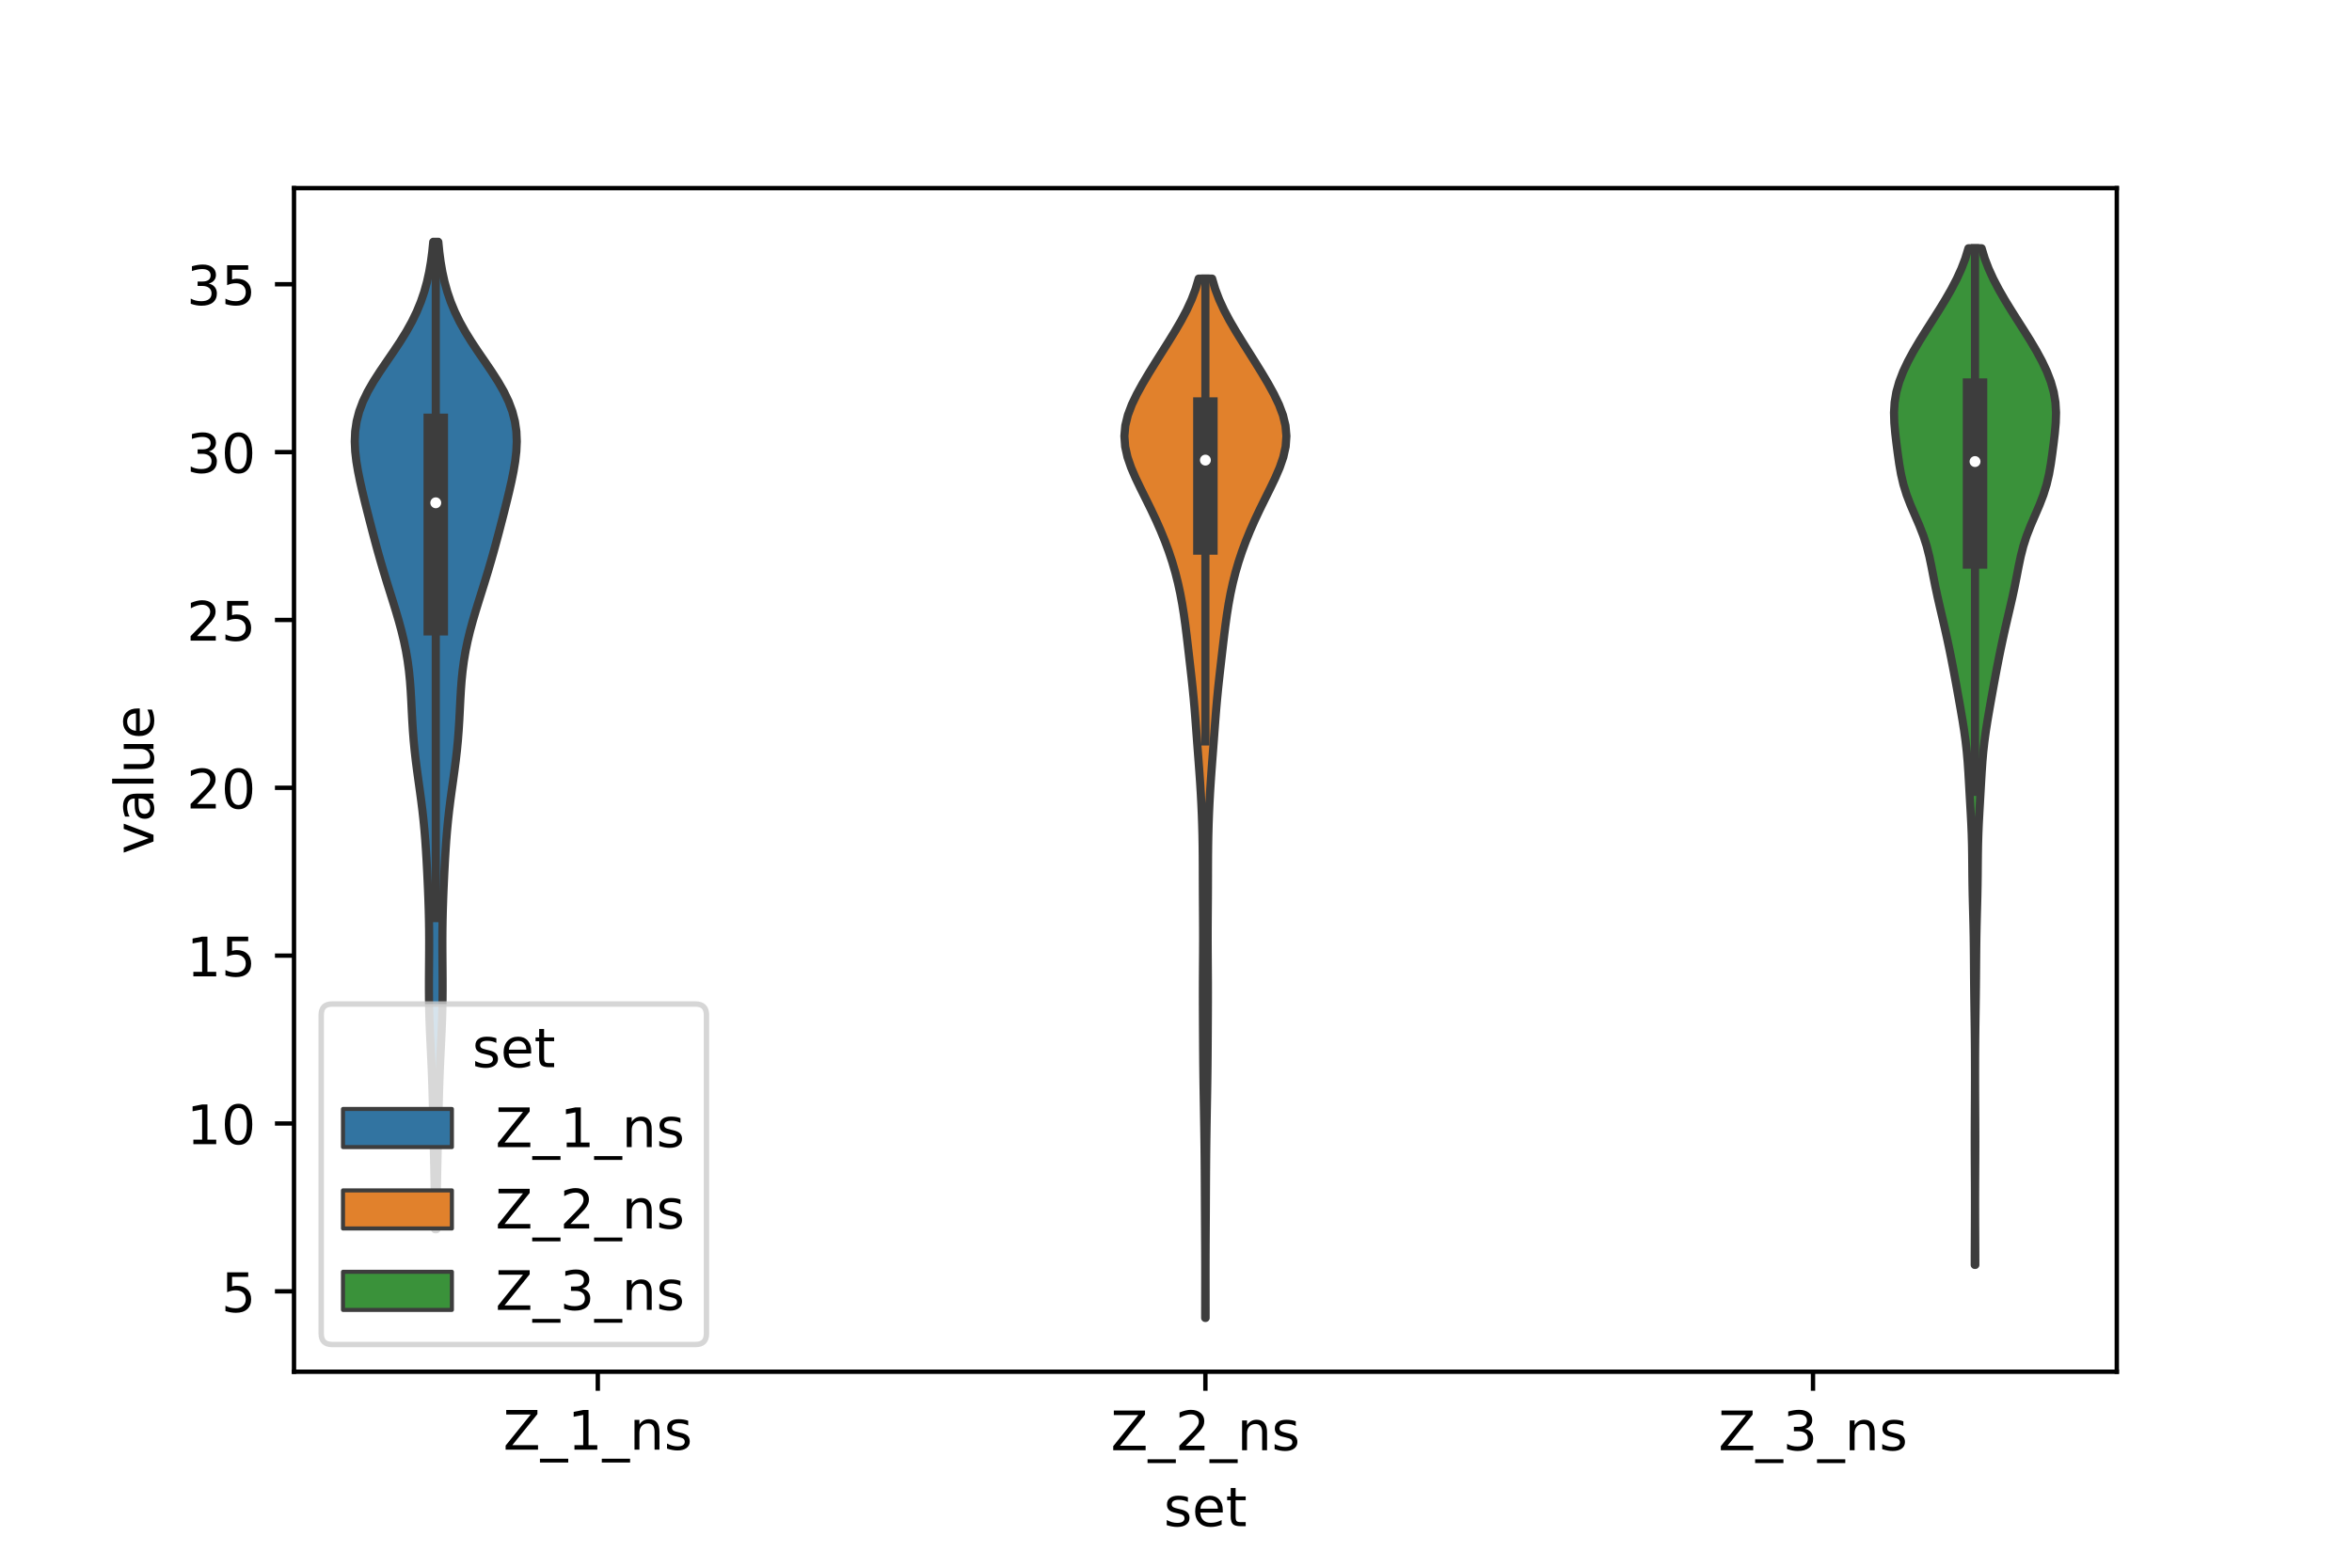<?xml version="1.0" encoding="utf-8" standalone="no"?>
<!DOCTYPE svg PUBLIC "-//W3C//DTD SVG 1.1//EN"
  "http://www.w3.org/Graphics/SVG/1.1/DTD/svg11.dtd">
<!-- Created with matplotlib (https://matplotlib.org/) -->
<svg height="288pt" version="1.1" viewBox="0 0 432 288" width="432pt" xmlns="http://www.w3.org/2000/svg" xmlns:xlink="http://www.w3.org/1999/xlink">
 <defs>
  <style type="text/css">*{stroke-linecap:butt;stroke-linejoin:round;}</style>
 </defs>
 <g id="figure_1">
  <g id="patch_1">
   <path d="M 0 288 
L 432 288 
L 432 0 
L 0 0 
z
" style="fill:#ffffff;"/>
  </g>
  <g id="axes_1">
   <g id="patch_2">
    <path d="M 54 252 
L 388.8 252 
L 388.8 34.56 
L 54 34.56 
z
" style="fill:#ffffff;"/>
   </g>
   <g id="PolyCollection_1">
    <defs>
     <path d="M 80.162 -62.173 
L 79.918 -62.173 
L 79.902 -64.005 
L 79.884 -65.837 
L 79.862 -67.669 
L 79.836 -69.502 
L 79.804 -71.334 
L 79.768 -73.166 
L 79.728 -74.998 
L 79.686 -76.83 
L 79.645 -78.662 
L 79.604 -80.494 
L 79.564 -82.327 
L 79.523 -84.159 
L 79.478 -85.991 
L 79.427 -87.823 
L 79.367 -89.655 
L 79.296 -91.487 
L 79.215 -93.32 
L 79.127 -95.152 
L 79.038 -96.984 
L 78.955 -98.816 
L 78.884 -100.648 
L 78.831 -102.48 
L 78.798 -104.312 
L 78.784 -106.145 
L 78.785 -107.977 
L 78.797 -109.809 
L 78.811 -111.641 
L 78.823 -113.473 
L 78.826 -115.305 
L 78.815 -117.138 
L 78.788 -118.97 
L 78.745 -120.802 
L 78.686 -122.634 
L 78.616 -124.466 
L 78.535 -126.298 
L 78.446 -128.131 
L 78.348 -129.963 
L 78.238 -131.795 
L 78.112 -133.627 
L 77.963 -135.459 
L 77.788 -137.291 
L 77.586 -139.123 
L 77.358 -140.956 
L 77.11 -142.788 
L 76.854 -144.62 
L 76.602 -146.452 
L 76.365 -148.284 
L 76.156 -150.116 
L 75.979 -151.949 
L 75.836 -153.781 
L 75.722 -155.613 
L 75.627 -157.445 
L 75.537 -159.277 
L 75.433 -161.109 
L 75.299 -162.941 
L 75.116 -164.774 
L 74.874 -166.606 
L 74.564 -168.438 
L 74.185 -170.27 
L 73.742 -172.102 
L 73.244 -173.934 
L 72.704 -175.767 
L 72.139 -177.599 
L 71.563 -179.431 
L 70.992 -181.263 
L 70.434 -183.095 
L 69.895 -184.927 
L 69.377 -186.76 
L 68.877 -188.592 
L 68.391 -190.424 
L 67.915 -192.256 
L 67.447 -194.088 
L 66.989 -195.92 
L 66.546 -197.752 
L 66.131 -199.585 
L 65.759 -201.417 
L 65.453 -203.249 
L 65.243 -205.081 
L 65.16 -206.913 
L 65.237 -208.745 
L 65.504 -210.578 
L 65.977 -212.41 
L 66.663 -214.242 
L 67.547 -216.074 
L 68.6 -217.906 
L 69.777 -219.738 
L 71.023 -221.57 
L 72.281 -223.403 
L 73.499 -225.235 
L 74.633 -227.067 
L 75.653 -228.899 
L 76.543 -230.731 
L 77.298 -232.563 
L 77.924 -234.396 
L 78.431 -236.228 
L 78.834 -238.06 
L 79.149 -239.892 
L 79.391 -241.724 
L 79.574 -243.556 
L 80.506 -243.556 
L 80.506 -243.556 
L 80.689 -241.724 
L 80.931 -239.892 
L 81.246 -238.06 
L 81.649 -236.228 
L 82.156 -234.396 
L 82.782 -232.563 
L 83.537 -230.731 
L 84.427 -228.899 
L 85.447 -227.067 
L 86.581 -225.235 
L 87.799 -223.403 
L 89.057 -221.57 
L 90.303 -219.738 
L 91.48 -217.906 
L 92.533 -216.074 
L 93.417 -214.242 
L 94.103 -212.41 
L 94.576 -210.578 
L 94.843 -208.745 
L 94.92 -206.913 
L 94.837 -205.081 
L 94.627 -203.249 
L 94.321 -201.417 
L 93.949 -199.585 
L 93.534 -197.752 
L 93.091 -195.92 
L 92.633 -194.088 
L 92.165 -192.256 
L 91.689 -190.424 
L 91.203 -188.592 
L 90.703 -186.76 
L 90.185 -184.927 
L 89.646 -183.095 
L 89.088 -181.263 
L 88.517 -179.431 
L 87.941 -177.599 
L 87.376 -175.767 
L 86.836 -173.934 
L 86.338 -172.102 
L 85.895 -170.27 
L 85.516 -168.438 
L 85.206 -166.606 
L 84.964 -164.774 
L 84.781 -162.941 
L 84.647 -161.109 
L 84.543 -159.277 
L 84.453 -157.445 
L 84.358 -155.613 
L 84.244 -153.781 
L 84.101 -151.949 
L 83.924 -150.116 
L 83.715 -148.284 
L 83.478 -146.452 
L 83.226 -144.62 
L 82.97 -142.788 
L 82.722 -140.956 
L 82.494 -139.123 
L 82.292 -137.291 
L 82.117 -135.459 
L 81.968 -133.627 
L 81.842 -131.795 
L 81.732 -129.963 
L 81.634 -128.131 
L 81.545 -126.298 
L 81.464 -124.466 
L 81.394 -122.634 
L 81.335 -120.802 
L 81.292 -118.97 
L 81.265 -117.138 
L 81.254 -115.305 
L 81.257 -113.473 
L 81.269 -111.641 
L 81.283 -109.809 
L 81.295 -107.977 
L 81.296 -106.145 
L 81.282 -104.312 
L 81.249 -102.48 
L 81.196 -100.648 
L 81.125 -98.816 
L 81.042 -96.984 
L 80.953 -95.152 
L 80.865 -93.32 
L 80.784 -91.487 
L 80.713 -89.655 
L 80.653 -87.823 
L 80.602 -85.991 
L 80.557 -84.159 
L 80.516 -82.327 
L 80.476 -80.494 
L 80.435 -78.662 
L 80.394 -76.83 
L 80.352 -74.998 
L 80.312 -73.166 
L 80.276 -71.334 
L 80.244 -69.502 
L 80.218 -67.669 
L 80.196 -65.837 
L 80.178 -64.005 
L 80.162 -62.173 
z
" id="m37e3e049fb" style="stroke:#3d3d3d;stroke-width:1.5;"/>
    </defs>
    <g clip-path="url(#p84a1ce4ded)">
     <use style="fill:#3274a1;stroke:#3d3d3d;stroke-width:1.5;" x="0" xlink:href="#m37e3e049fb" y="288"/>
    </g>
   </g>
   <g id="PolyCollection_2">
    <defs>
     <path d="M 221.439 -45.884 
L 221.361 -45.884 
L 221.362 -47.812 
L 221.364 -49.741 
L 221.367 -51.669 
L 221.369 -53.598 
L 221.368 -55.527 
L 221.364 -57.455 
L 221.356 -59.384 
L 221.346 -61.312 
L 221.335 -63.241 
L 221.324 -65.17 
L 221.314 -67.098 
L 221.304 -69.027 
L 221.294 -70.956 
L 221.281 -72.884 
L 221.266 -74.813 
L 221.246 -76.741 
L 221.222 -78.67 
L 221.193 -80.599 
L 221.162 -82.527 
L 221.129 -84.456 
L 221.095 -86.384 
L 221.063 -88.313 
L 221.035 -90.242 
L 221.012 -92.17 
L 220.994 -94.099 
L 220.981 -96.027 
L 220.969 -97.956 
L 220.958 -99.885 
L 220.948 -101.813 
L 220.941 -103.742 
L 220.938 -105.67 
L 220.941 -107.599 
L 220.952 -109.528 
L 220.965 -111.456 
L 220.977 -113.385 
L 220.984 -115.313 
L 220.981 -117.242 
L 220.971 -119.171 
L 220.957 -121.099 
L 220.943 -123.028 
L 220.933 -124.957 
L 220.927 -126.885 
L 220.922 -128.814 
L 220.913 -130.742 
L 220.893 -132.671 
L 220.859 -134.6 
L 220.808 -136.528 
L 220.739 -138.457 
L 220.653 -140.385 
L 220.549 -142.314 
L 220.428 -144.243 
L 220.293 -146.171 
L 220.15 -148.1 
L 220.003 -150.028 
L 219.857 -151.957 
L 219.713 -153.886 
L 219.568 -155.814 
L 219.415 -157.743 
L 219.244 -159.671 
L 219.055 -161.6 
L 218.848 -163.529 
L 218.63 -165.457 
L 218.409 -167.386 
L 218.186 -169.315 
L 217.958 -171.243 
L 217.717 -173.172 
L 217.449 -175.1 
L 217.143 -177.029 
L 216.786 -178.958 
L 216.367 -180.886 
L 215.88 -182.815 
L 215.318 -184.743 
L 214.679 -186.672 
L 213.964 -188.601 
L 213.178 -190.529 
L 212.326 -192.458 
L 211.418 -194.386 
L 210.47 -196.315 
L 209.51 -198.244 
L 208.585 -200.172 
L 207.754 -202.101 
L 207.089 -204.029 
L 206.661 -205.958 
L 206.52 -207.887 
L 206.69 -209.815 
L 207.16 -211.744 
L 207.888 -213.672 
L 208.813 -215.601 
L 209.874 -217.53 
L 211.018 -219.458 
L 212.21 -221.387 
L 213.424 -223.316 
L 214.639 -225.244 
L 215.827 -227.173 
L 216.951 -229.101 
L 217.973 -231.03 
L 218.861 -232.959 
L 219.593 -234.887 
L 220.167 -236.816 
L 222.633 -236.816 
L 222.633 -236.816 
L 223.207 -234.887 
L 223.939 -232.959 
L 224.827 -231.03 
L 225.849 -229.101 
L 226.973 -227.173 
L 228.161 -225.244 
L 229.376 -223.316 
L 230.59 -221.387 
L 231.782 -219.458 
L 232.926 -217.53 
L 233.987 -215.601 
L 234.912 -213.672 
L 235.64 -211.744 
L 236.11 -209.815 
L 236.28 -207.887 
L 236.139 -205.958 
L 235.711 -204.029 
L 235.046 -202.101 
L 234.215 -200.172 
L 233.29 -198.244 
L 232.33 -196.315 
L 231.382 -194.386 
L 230.474 -192.458 
L 229.622 -190.529 
L 228.836 -188.601 
L 228.121 -186.672 
L 227.482 -184.743 
L 226.92 -182.815 
L 226.433 -180.886 
L 226.014 -178.958 
L 225.657 -177.029 
L 225.351 -175.1 
L 225.083 -173.172 
L 224.842 -171.243 
L 224.614 -169.315 
L 224.391 -167.386 
L 224.17 -165.457 
L 223.952 -163.529 
L 223.745 -161.6 
L 223.556 -159.671 
L 223.385 -157.743 
L 223.232 -155.814 
L 223.087 -153.886 
L 222.943 -151.957 
L 222.797 -150.028 
L 222.65 -148.1 
L 222.507 -146.171 
L 222.372 -144.243 
L 222.251 -142.314 
L 222.147 -140.385 
L 222.061 -138.457 
L 221.992 -136.528 
L 221.941 -134.6 
L 221.907 -132.671 
L 221.887 -130.742 
L 221.878 -128.814 
L 221.873 -126.885 
L 221.867 -124.957 
L 221.857 -123.028 
L 221.843 -121.099 
L 221.829 -119.171 
L 221.819 -117.242 
L 221.816 -115.313 
L 221.823 -113.385 
L 221.835 -111.456 
L 221.848 -109.528 
L 221.859 -107.599 
L 221.862 -105.67 
L 221.859 -103.742 
L 221.852 -101.813 
L 221.842 -99.885 
L 221.831 -97.956 
L 221.819 -96.027 
L 221.806 -94.099 
L 221.788 -92.17 
L 221.765 -90.242 
L 221.737 -88.313 
L 221.705 -86.384 
L 221.671 -84.456 
L 221.638 -82.527 
L 221.607 -80.599 
L 221.578 -78.67 
L 221.554 -76.741 
L 221.534 -74.813 
L 221.519 -72.884 
L 221.506 -70.956 
L 221.496 -69.027 
L 221.486 -67.098 
L 221.476 -65.17 
L 221.465 -63.241 
L 221.454 -61.312 
L 221.444 -59.384 
L 221.436 -57.455 
L 221.432 -55.527 
L 221.431 -53.598 
L 221.433 -51.669 
L 221.436 -49.741 
L 221.438 -47.812 
L 221.439 -45.884 
z
" id="mc981ab7652" style="stroke:#3d3d3d;stroke-width:1.5;"/>
    </defs>
    <g clip-path="url(#p84a1ce4ded)">
     <use style="fill:#e1812c;stroke:#3d3d3d;stroke-width:1.5;" x="0" xlink:href="#mc981ab7652" y="288"/>
    </g>
   </g>
   <g id="PolyCollection_3">
    <defs>
     <path d="M 362.813 -55.626 
L 362.707 -55.626 
L 362.71 -57.512 
L 362.717 -59.399 
L 362.726 -61.285 
L 362.735 -63.172 
L 362.741 -65.058 
L 362.744 -66.945 
L 362.742 -68.831 
L 362.736 -70.718 
L 362.727 -72.604 
L 362.717 -74.491 
L 362.71 -76.377 
L 362.707 -78.264 
L 362.71 -80.15 
L 362.716 -82.037 
L 362.726 -83.923 
L 362.736 -85.81 
L 362.744 -87.696 
L 362.749 -89.583 
L 362.75 -91.469 
L 362.746 -93.355 
L 362.738 -95.242 
L 362.723 -97.128 
L 362.703 -99.015 
L 362.678 -100.901 
L 362.651 -102.788 
L 362.625 -104.674 
L 362.602 -106.561 
L 362.584 -108.447 
L 362.569 -110.334 
L 362.554 -112.22 
L 362.536 -114.107 
L 362.51 -115.993 
L 362.473 -117.88 
L 362.427 -119.766 
L 362.377 -121.653 
L 362.33 -123.539 
L 362.294 -125.426 
L 362.269 -127.312 
L 362.253 -129.199 
L 362.234 -131.085 
L 362.202 -132.972 
L 362.146 -134.858 
L 362.066 -136.745 
L 361.966 -138.631 
L 361.858 -140.517 
L 361.75 -142.404 
L 361.644 -144.29 
L 361.534 -146.177 
L 361.405 -148.063 
L 361.24 -149.95 
L 361.028 -151.836 
L 360.769 -153.723 
L 360.473 -155.609 
L 360.152 -157.496 
L 359.819 -159.382 
L 359.481 -161.269 
L 359.136 -163.155 
L 358.783 -165.042 
L 358.416 -166.928 
L 358.033 -168.815 
L 357.632 -170.701 
L 357.212 -172.588 
L 356.776 -174.474 
L 356.334 -176.361 
L 355.902 -178.247 
L 355.496 -180.134 
L 355.122 -182.02 
L 354.76 -183.907 
L 354.366 -185.793 
L 353.886 -187.679 
L 353.279 -189.566 
L 352.543 -191.452 
L 351.729 -193.339 
L 350.918 -195.225 
L 350.194 -197.112 
L 349.608 -198.998 
L 349.167 -200.885 
L 348.837 -202.771 
L 348.569 -204.658 
L 348.326 -206.544 
L 348.104 -208.431 
L 347.937 -210.317 
L 347.88 -212.204 
L 347.992 -214.09 
L 348.309 -215.977 
L 348.839 -217.863 
L 349.565 -219.75 
L 350.456 -221.636 
L 351.477 -223.523 
L 352.593 -225.409 
L 353.77 -227.296 
L 354.971 -229.182 
L 356.165 -231.068 
L 357.318 -232.955 
L 358.401 -234.841 
L 359.387 -236.728 
L 360.25 -238.614 
L 360.973 -240.501 
L 361.549 -242.387 
L 363.971 -242.387 
L 363.971 -242.387 
L 364.547 -240.501 
L 365.27 -238.614 
L 366.133 -236.728 
L 367.119 -234.841 
L 368.202 -232.955 
L 369.355 -231.068 
L 370.549 -229.182 
L 371.75 -227.296 
L 372.927 -225.409 
L 374.043 -223.523 
L 375.064 -221.636 
L 375.955 -219.75 
L 376.681 -217.863 
L 377.211 -215.977 
L 377.528 -214.09 
L 377.64 -212.204 
L 377.583 -210.317 
L 377.416 -208.431 
L 377.194 -206.544 
L 376.951 -204.658 
L 376.683 -202.771 
L 376.353 -200.885 
L 375.912 -198.998 
L 375.326 -197.112 
L 374.602 -195.225 
L 373.791 -193.339 
L 372.977 -191.452 
L 372.241 -189.566 
L 371.634 -187.679 
L 371.154 -185.793 
L 370.76 -183.907 
L 370.398 -182.02 
L 370.024 -180.134 
L 369.618 -178.247 
L 369.186 -176.361 
L 368.744 -174.474 
L 368.308 -172.588 
L 367.888 -170.701 
L 367.487 -168.815 
L 367.104 -166.928 
L 366.737 -165.042 
L 366.384 -163.155 
L 366.039 -161.269 
L 365.701 -159.382 
L 365.368 -157.496 
L 365.047 -155.609 
L 364.751 -153.723 
L 364.492 -151.836 
L 364.28 -149.95 
L 364.115 -148.063 
L 363.986 -146.177 
L 363.876 -144.29 
L 363.77 -142.404 
L 363.662 -140.517 
L 363.554 -138.631 
L 363.454 -136.745 
L 363.374 -134.858 
L 363.318 -132.972 
L 363.286 -131.085 
L 363.267 -129.199 
L 363.251 -127.312 
L 363.226 -125.426 
L 363.19 -123.539 
L 363.143 -121.653 
L 363.093 -119.766 
L 363.047 -117.88 
L 363.01 -115.993 
L 362.984 -114.107 
L 362.966 -112.22 
L 362.951 -110.334 
L 362.936 -108.447 
L 362.918 -106.561 
L 362.895 -104.674 
L 362.869 -102.788 
L 362.842 -100.901 
L 362.817 -99.015 
L 362.797 -97.128 
L 362.782 -95.242 
L 362.774 -93.355 
L 362.77 -91.469 
L 362.771 -89.583 
L 362.776 -87.696 
L 362.784 -85.81 
L 362.794 -83.923 
L 362.804 -82.037 
L 362.81 -80.15 
L 362.813 -78.264 
L 362.81 -76.377 
L 362.803 -74.491 
L 362.793 -72.604 
L 362.784 -70.718 
L 362.778 -68.831 
L 362.776 -66.945 
L 362.779 -65.058 
L 362.785 -63.172 
L 362.794 -61.285 
L 362.803 -59.399 
L 362.81 -57.512 
L 362.813 -55.626 
z
" id="m8fd1b640de" style="stroke:#3d3d3d;stroke-width:1.5;"/>
    </defs>
    <g clip-path="url(#p84a1ce4ded)">
     <use style="fill:#3a923a;stroke:#3d3d3d;stroke-width:1.5;" x="0" xlink:href="#m8fd1b640de" y="288"/>
    </g>
   </g>
   <g id="patch_3">
    <path clip-path="url(#p84a1ce4ded)" d="M 109.8 268.065 
L 109.8 268.065 
L 109.8 268.065 
L 109.8 268.065 
z
" style="fill:#3274a1;stroke:#3d3d3d;stroke-linejoin:miter;stroke-width:0.75;"/>
   </g>
   <g id="patch_4">
    <path clip-path="url(#p84a1ce4ded)" d="M 109.8 268.065 
L 109.8 268.065 
L 109.8 268.065 
L 109.8 268.065 
z
" style="fill:#e1812c;stroke:#3d3d3d;stroke-linejoin:miter;stroke-width:0.75;"/>
   </g>
   <g id="patch_5">
    <path clip-path="url(#p84a1ce4ded)" d="M 109.8 268.065 
L 109.8 268.065 
L 109.8 268.065 
L 109.8 268.065 
z
" style="fill:#3a923a;stroke:#3d3d3d;stroke-linejoin:miter;stroke-width:0.75;"/>
   </g>
   <g id="matplotlib.axis_1">
    <g id="xtick_1">
     <g id="line2d_1">
      <defs>
       <path d="M 0 0 
L 0 3.5 
" id="mb38138308e" style="stroke:#000000;stroke-width:0.8;"/>
      </defs>
      <g>
       <use style="stroke:#000000;stroke-width:0.8;" x="109.8" xlink:href="#mb38138308e" y="252"/>
      </g>
     </g>
     <g id="text_1">
      <!-- Z_1_ns -->
      <g transform="translate(92.42 266.32)scale(0.1 -0.1)">
       <defs>
        <path d="M 5.609 72.906 
L 62.891 72.906 
L 62.891 65.375 
L 16.797 8.297 
L 64.016 8.297 
L 64.016 0 
L 4.5 0 
L 4.5 7.516 
L 50.594 64.594 
L 5.609 64.594 
z
" id="DejaVuSans-90"/>
        <path d="M 50.984 -16.609 
L 50.984 -23.578 
L -0.984 -23.578 
L -0.984 -16.609 
z
" id="DejaVuSans-95"/>
        <path d="M 12.406 8.297 
L 28.516 8.297 
L 28.516 63.922 
L 10.984 60.406 
L 10.984 69.391 
L 28.422 72.906 
L 38.281 72.906 
L 38.281 8.297 
L 54.391 8.297 
L 54.391 0 
L 12.406 0 
z
" id="DejaVuSans-49"/>
        <path d="M 54.891 33.016 
L 54.891 0 
L 45.906 0 
L 45.906 32.719 
Q 45.906 40.484 42.875 44.328 
Q 39.844 48.188 33.797 48.188 
Q 26.516 48.188 22.312 43.547 
Q 18.109 38.922 18.109 30.906 
L 18.109 0 
L 9.078 0 
L 9.078 54.688 
L 18.109 54.688 
L 18.109 46.188 
Q 21.344 51.125 25.703 53.562 
Q 30.078 56 35.797 56 
Q 45.219 56 50.047 50.172 
Q 54.891 44.344 54.891 33.016 
z
" id="DejaVuSans-110"/>
        <path d="M 44.281 53.078 
L 44.281 44.578 
Q 40.484 46.531 36.375 47.5 
Q 32.281 48.484 27.875 48.484 
Q 21.188 48.484 17.844 46.438 
Q 14.5 44.391 14.5 40.281 
Q 14.5 37.156 16.891 35.375 
Q 19.281 33.594 26.516 31.984 
L 29.594 31.297 
Q 39.156 29.25 43.188 25.516 
Q 47.219 21.781 47.219 15.094 
Q 47.219 7.469 41.188 3.016 
Q 35.156 -1.422 24.609 -1.422 
Q 20.219 -1.422 15.453 -0.562 
Q 10.688 0.297 5.422 2 
L 5.422 11.281 
Q 10.406 8.688 15.234 7.391 
Q 20.062 6.109 24.812 6.109 
Q 31.156 6.109 34.562 8.281 
Q 37.984 10.453 37.984 14.406 
Q 37.984 18.062 35.516 20.016 
Q 33.062 21.969 24.703 23.781 
L 21.578 24.516 
Q 13.234 26.266 9.516 29.906 
Q 5.812 33.547 5.812 39.891 
Q 5.812 47.609 11.281 51.797 
Q 16.75 56 26.812 56 
Q 31.781 56 36.172 55.266 
Q 40.578 54.547 44.281 53.078 
z
" id="DejaVuSans-115"/>
       </defs>
       <use xlink:href="#DejaVuSans-90"/>
       <use x="68.506" xlink:href="#DejaVuSans-95"/>
       <use x="118.506" xlink:href="#DejaVuSans-49"/>
       <use x="182.129" xlink:href="#DejaVuSans-95"/>
       <use x="232.129" xlink:href="#DejaVuSans-110"/>
       <use x="295.508" xlink:href="#DejaVuSans-115"/>
      </g>
     </g>
    </g>
    <g id="xtick_2">
     <g id="line2d_2">
      <g>
       <use style="stroke:#000000;stroke-width:0.8;" x="221.4" xlink:href="#mb38138308e" y="252"/>
      </g>
     </g>
     <g id="text_2">
      <!-- Z_2_ns -->
      <g transform="translate(204.02 266.422)scale(0.1 -0.1)">
       <defs>
        <path d="M 19.188 8.297 
L 53.609 8.297 
L 53.609 0 
L 7.328 0 
L 7.328 8.297 
Q 12.938 14.109 22.625 23.891 
Q 32.328 33.688 34.812 36.531 
Q 39.547 41.844 41.422 45.531 
Q 43.312 49.219 43.312 52.781 
Q 43.312 58.594 39.234 62.25 
Q 35.156 65.922 28.609 65.922 
Q 23.969 65.922 18.812 64.312 
Q 13.672 62.703 7.812 59.422 
L 7.812 69.391 
Q 13.766 71.781 18.938 73 
Q 24.125 74.219 28.422 74.219 
Q 39.75 74.219 46.484 68.547 
Q 53.219 62.891 53.219 53.422 
Q 53.219 48.922 51.531 44.891 
Q 49.859 40.875 45.406 35.406 
Q 44.188 33.984 37.641 27.219 
Q 31.109 20.453 19.188 8.297 
z
" id="DejaVuSans-50"/>
       </defs>
       <use xlink:href="#DejaVuSans-90"/>
       <use x="68.506" xlink:href="#DejaVuSans-95"/>
       <use x="118.506" xlink:href="#DejaVuSans-50"/>
       <use x="182.129" xlink:href="#DejaVuSans-95"/>
       <use x="232.129" xlink:href="#DejaVuSans-110"/>
       <use x="295.508" xlink:href="#DejaVuSans-115"/>
      </g>
     </g>
    </g>
    <g id="xtick_3">
     <g id="line2d_3">
      <g>
       <use style="stroke:#000000;stroke-width:0.8;" x="333" xlink:href="#mb38138308e" y="252"/>
      </g>
     </g>
     <g id="text_3">
      <!-- Z_3_ns -->
      <g transform="translate(315.62 266.422)scale(0.1 -0.1)">
       <defs>
        <path d="M 40.578 39.312 
Q 47.656 37.797 51.625 33 
Q 55.609 28.219 55.609 21.188 
Q 55.609 10.406 48.188 4.484 
Q 40.766 -1.422 27.094 -1.422 
Q 22.516 -1.422 17.656 -0.516 
Q 12.797 0.391 7.625 2.203 
L 7.625 11.719 
Q 11.719 9.328 16.594 8.109 
Q 21.484 6.891 26.812 6.891 
Q 36.078 6.891 40.938 10.547 
Q 45.797 14.203 45.797 21.188 
Q 45.797 27.641 41.281 31.266 
Q 36.766 34.906 28.719 34.906 
L 20.219 34.906 
L 20.219 43.016 
L 29.109 43.016 
Q 36.375 43.016 40.234 45.922 
Q 44.094 48.828 44.094 54.297 
Q 44.094 59.906 40.109 62.906 
Q 36.141 65.922 28.719 65.922 
Q 24.656 65.922 20.016 65.031 
Q 15.375 64.156 9.812 62.312 
L 9.812 71.094 
Q 15.438 72.656 20.344 73.438 
Q 25.25 74.219 29.594 74.219 
Q 40.828 74.219 47.359 69.109 
Q 53.906 64.016 53.906 55.328 
Q 53.906 49.266 50.438 45.094 
Q 46.969 40.922 40.578 39.312 
z
" id="DejaVuSans-51"/>
       </defs>
       <use xlink:href="#DejaVuSans-90"/>
       <use x="68.506" xlink:href="#DejaVuSans-95"/>
       <use x="118.506" xlink:href="#DejaVuSans-51"/>
       <use x="182.129" xlink:href="#DejaVuSans-95"/>
       <use x="232.129" xlink:href="#DejaVuSans-110"/>
       <use x="295.508" xlink:href="#DejaVuSans-115"/>
      </g>
     </g>
    </g>
    <g id="text_4">
     <!-- set -->
     <g transform="translate(213.759 280.378)scale(0.1 -0.1)">
      <defs>
       <path d="M 56.203 29.594 
L 56.203 25.203 
L 14.891 25.203 
Q 15.484 15.922 20.484 11.062 
Q 25.484 6.203 34.422 6.203 
Q 39.594 6.203 44.453 7.469 
Q 49.312 8.734 54.109 11.281 
L 54.109 2.781 
Q 49.266 0.734 44.188 -0.344 
Q 39.109 -1.422 33.891 -1.422 
Q 20.797 -1.422 13.156 6.188 
Q 5.516 13.812 5.516 26.812 
Q 5.516 40.234 12.766 48.109 
Q 20.016 56 32.328 56 
Q 43.359 56 49.781 48.891 
Q 56.203 41.797 56.203 29.594 
z
M 47.219 32.234 
Q 47.125 39.594 43.094 43.984 
Q 39.062 48.391 32.422 48.391 
Q 24.906 48.391 20.391 44.141 
Q 15.875 39.891 15.188 32.172 
z
" id="DejaVuSans-101"/>
       <path d="M 18.312 70.219 
L 18.312 54.688 
L 36.812 54.688 
L 36.812 47.703 
L 18.312 47.703 
L 18.312 18.016 
Q 18.312 11.328 20.141 9.422 
Q 21.969 7.516 27.594 7.516 
L 36.812 7.516 
L 36.812 0 
L 27.594 0 
Q 17.188 0 13.234 3.875 
Q 9.281 7.766 9.281 18.016 
L 9.281 47.703 
L 2.688 47.703 
L 2.688 54.688 
L 9.281 54.688 
L 9.281 70.219 
z
" id="DejaVuSans-116"/>
      </defs>
      <use xlink:href="#DejaVuSans-115"/>
      <use x="52.1" xlink:href="#DejaVuSans-101"/>
      <use x="113.623" xlink:href="#DejaVuSans-116"/>
     </g>
    </g>
   </g>
   <g id="matplotlib.axis_2">
    <g id="ytick_1">
     <g id="line2d_4">
      <defs>
       <path d="M 0 0 
L -3.5 0 
" id="m9283750c0b" style="stroke:#000000;stroke-width:0.8;"/>
      </defs>
      <g>
       <use style="stroke:#000000;stroke-width:0.8;" x="54" xlink:href="#m9283750c0b" y="237.231"/>
      </g>
     </g>
     <g id="text_5">
      <!-- 5 -->
      <g transform="translate(40.638 241.03)scale(0.1 -0.1)">
       <defs>
        <path d="M 10.797 72.906 
L 49.516 72.906 
L 49.516 64.594 
L 19.828 64.594 
L 19.828 46.734 
Q 21.969 47.469 24.109 47.828 
Q 26.266 48.188 28.422 48.188 
Q 40.625 48.188 47.75 41.5 
Q 54.891 34.812 54.891 23.391 
Q 54.891 11.625 47.562 5.094 
Q 40.234 -1.422 26.906 -1.422 
Q 22.312 -1.422 17.547 -0.641 
Q 12.797 0.141 7.719 1.703 
L 7.719 11.625 
Q 12.109 9.234 16.797 8.062 
Q 21.484 6.891 26.703 6.891 
Q 35.156 6.891 40.078 11.328 
Q 45.016 15.766 45.016 23.391 
Q 45.016 31 40.078 35.438 
Q 35.156 39.891 26.703 39.891 
Q 22.75 39.891 18.812 39.016 
Q 14.891 38.141 10.797 36.281 
z
" id="DejaVuSans-53"/>
       </defs>
       <use xlink:href="#DejaVuSans-53"/>
      </g>
     </g>
    </g>
    <g id="ytick_2">
     <g id="line2d_5">
      <g>
       <use style="stroke:#000000;stroke-width:0.8;" x="54" xlink:href="#m9283750c0b" y="206.396"/>
      </g>
     </g>
     <g id="text_6">
      <!-- 10 -->
      <g transform="translate(34.275 210.195)scale(0.1 -0.1)">
       <defs>
        <path d="M 31.781 66.406 
Q 24.172 66.406 20.328 58.906 
Q 16.5 51.422 16.5 36.375 
Q 16.5 21.391 20.328 13.891 
Q 24.172 6.391 31.781 6.391 
Q 39.453 6.391 43.281 13.891 
Q 47.125 21.391 47.125 36.375 
Q 47.125 51.422 43.281 58.906 
Q 39.453 66.406 31.781 66.406 
z
M 31.781 74.219 
Q 44.047 74.219 50.516 64.516 
Q 56.984 54.828 56.984 36.375 
Q 56.984 17.969 50.516 8.266 
Q 44.047 -1.422 31.781 -1.422 
Q 19.531 -1.422 13.062 8.266 
Q 6.594 17.969 6.594 36.375 
Q 6.594 54.828 13.062 64.516 
Q 19.531 74.219 31.781 74.219 
z
" id="DejaVuSans-48"/>
       </defs>
       <use xlink:href="#DejaVuSans-49"/>
       <use x="63.623" xlink:href="#DejaVuSans-48"/>
      </g>
     </g>
    </g>
    <g id="ytick_3">
     <g id="line2d_6">
      <g>
       <use style="stroke:#000000;stroke-width:0.8;" x="54" xlink:href="#m9283750c0b" y="175.561"/>
      </g>
     </g>
     <g id="text_7">
      <!-- 15 -->
      <g transform="translate(34.275 179.361)scale(0.1 -0.1)">
       <use xlink:href="#DejaVuSans-49"/>
       <use x="63.623" xlink:href="#DejaVuSans-53"/>
      </g>
     </g>
    </g>
    <g id="ytick_4">
     <g id="line2d_7">
      <g>
       <use style="stroke:#000000;stroke-width:0.8;" x="54" xlink:href="#m9283750c0b" y="144.727"/>
      </g>
     </g>
     <g id="text_8">
      <!-- 20 -->
      <g transform="translate(34.275 148.526)scale(0.1 -0.1)">
       <use xlink:href="#DejaVuSans-50"/>
       <use x="63.623" xlink:href="#DejaVuSans-48"/>
      </g>
     </g>
    </g>
    <g id="ytick_5">
     <g id="line2d_8">
      <g>
       <use style="stroke:#000000;stroke-width:0.8;" x="54" xlink:href="#m9283750c0b" y="113.892"/>
      </g>
     </g>
     <g id="text_9">
      <!-- 25 -->
      <g transform="translate(34.275 117.691)scale(0.1 -0.1)">
       <use xlink:href="#DejaVuSans-50"/>
       <use x="63.623" xlink:href="#DejaVuSans-53"/>
      </g>
     </g>
    </g>
    <g id="ytick_6">
     <g id="line2d_9">
      <g>
       <use style="stroke:#000000;stroke-width:0.8;" x="54" xlink:href="#m9283750c0b" y="83.057"/>
      </g>
     </g>
     <g id="text_10">
      <!-- 30 -->
      <g transform="translate(34.275 86.857)scale(0.1 -0.1)">
       <use xlink:href="#DejaVuSans-51"/>
       <use x="63.623" xlink:href="#DejaVuSans-48"/>
      </g>
     </g>
    </g>
    <g id="ytick_7">
     <g id="line2d_10">
      <g>
       <use style="stroke:#000000;stroke-width:0.8;" x="54" xlink:href="#m9283750c0b" y="52.223"/>
      </g>
     </g>
     <g id="text_11">
      <!-- 35 -->
      <g transform="translate(34.275 56.022)scale(0.1 -0.1)">
       <use xlink:href="#DejaVuSans-51"/>
       <use x="63.623" xlink:href="#DejaVuSans-53"/>
      </g>
     </g>
    </g>
    <g id="text_12">
     <!-- value -->
     <g transform="translate(28.195 156.938)rotate(-90)scale(0.1 -0.1)">
      <defs>
       <path d="M 2.984 54.688 
L 12.5 54.688 
L 29.594 8.797 
L 46.688 54.688 
L 56.203 54.688 
L 35.688 0 
L 23.484 0 
z
" id="DejaVuSans-118"/>
       <path d="M 34.281 27.484 
Q 23.391 27.484 19.188 25 
Q 14.984 22.516 14.984 16.5 
Q 14.984 11.719 18.141 8.906 
Q 21.297 6.109 26.703 6.109 
Q 34.188 6.109 38.703 11.406 
Q 43.219 16.703 43.219 25.484 
L 43.219 27.484 
z
M 52.203 31.203 
L 52.203 0 
L 43.219 0 
L 43.219 8.297 
Q 40.141 3.328 35.547 0.953 
Q 30.953 -1.422 24.312 -1.422 
Q 15.922 -1.422 10.953 3.297 
Q 6 8.016 6 15.922 
Q 6 25.141 12.172 29.828 
Q 18.359 34.516 30.609 34.516 
L 43.219 34.516 
L 43.219 35.406 
Q 43.219 41.609 39.141 45 
Q 35.062 48.391 27.688 48.391 
Q 23 48.391 18.547 47.266 
Q 14.109 46.141 10.016 43.891 
L 10.016 52.203 
Q 14.938 54.109 19.578 55.047 
Q 24.219 56 28.609 56 
Q 40.484 56 46.344 49.844 
Q 52.203 43.703 52.203 31.203 
z
" id="DejaVuSans-97"/>
       <path d="M 9.422 75.984 
L 18.406 75.984 
L 18.406 0 
L 9.422 0 
z
" id="DejaVuSans-108"/>
       <path d="M 8.5 21.578 
L 8.5 54.688 
L 17.484 54.688 
L 17.484 21.922 
Q 17.484 14.156 20.5 10.266 
Q 23.531 6.391 29.594 6.391 
Q 36.859 6.391 41.078 11.031 
Q 45.312 15.672 45.312 23.688 
L 45.312 54.688 
L 54.297 54.688 
L 54.297 0 
L 45.312 0 
L 45.312 8.406 
Q 42.047 3.422 37.719 1 
Q 33.406 -1.422 27.688 -1.422 
Q 18.266 -1.422 13.375 4.438 
Q 8.5 10.297 8.5 21.578 
z
M 31.109 56 
z
" id="DejaVuSans-117"/>
      </defs>
      <use xlink:href="#DejaVuSans-118"/>
      <use x="59.18" xlink:href="#DejaVuSans-97"/>
      <use x="120.459" xlink:href="#DejaVuSans-108"/>
      <use x="148.242" xlink:href="#DejaVuSans-117"/>
      <use x="211.621" xlink:href="#DejaVuSans-101"/>
     </g>
    </g>
   </g>
   <g id="line2d_11">
    <path clip-path="url(#p84a1ce4ded)" d="M 80.04 168.668 
L 80.04 44.444 
" style="fill:none;stroke:#3d3d3d;stroke-linecap:square;stroke-width:1.5;"/>
   </g>
   <g id="line2d_12">
    <path clip-path="url(#p84a1ce4ded)" d="M 80.04 114.491 
L 80.04 78.24 
" style="fill:none;stroke:#3d3d3d;stroke-linecap:square;stroke-width:4.5;"/>
   </g>
   <g id="line2d_13">
    <path clip-path="url(#p84a1ce4ded)" d="M 221.4 136.212 
L 221.4 51.184 
" style="fill:none;stroke:#3d3d3d;stroke-linecap:square;stroke-width:1.5;"/>
   </g>
   <g id="line2d_14">
    <path clip-path="url(#p84a1ce4ded)" d="M 221.4 99.654 
L 221.4 75.238 
" style="fill:none;stroke:#3d3d3d;stroke-linecap:square;stroke-width:4.5;"/>
   </g>
   <g id="line2d_15">
    <path clip-path="url(#p84a1ce4ded)" d="M 362.76 145.469 
L 362.76 45.613 
" style="fill:none;stroke:#3d3d3d;stroke-linecap:square;stroke-width:1.5;"/>
   </g>
   <g id="line2d_16">
    <path clip-path="url(#p84a1ce4ded)" d="M 362.76 102.231 
L 362.76 71.766 
" style="fill:none;stroke:#3d3d3d;stroke-linecap:square;stroke-width:4.5;"/>
   </g>
   <g id="patch_6">
    <path d="M 54 252 
L 54 34.56 
" style="fill:none;stroke:#000000;stroke-linecap:square;stroke-linejoin:miter;stroke-width:0.8;"/>
   </g>
   <g id="patch_7">
    <path d="M 388.8 252 
L 388.8 34.56 
" style="fill:none;stroke:#000000;stroke-linecap:square;stroke-linejoin:miter;stroke-width:0.8;"/>
   </g>
   <g id="patch_8">
    <path d="M 54 252 
L 388.8 252 
" style="fill:none;stroke:#000000;stroke-linecap:square;stroke-linejoin:miter;stroke-width:0.8;"/>
   </g>
   <g id="patch_9">
    <path d="M 54 34.56 
L 388.8 34.56 
" style="fill:none;stroke:#000000;stroke-linecap:square;stroke-linejoin:miter;stroke-width:0.8;"/>
   </g>
   <g id="PathCollection_1">
    <defs>
     <path d="M 0 1.5 
C 0.398 1.5 0.779 1.342 1.061 1.061 
C 1.342 0.779 1.5 0.398 1.5 0 
C 1.5 -0.398 1.342 -0.779 1.061 -1.061 
C 0.779 -1.342 0.398 -1.5 0 -1.5 
C -0.398 -1.5 -0.779 -1.342 -1.061 -1.061 
C -1.342 -0.779 -1.5 -0.398 -1.5 0 
C -1.5 0.398 -1.342 0.779 -1.061 1.061 
C -0.779 1.342 -0.398 1.5 0 1.5 
z
" id="mb3bf22fda4" style="stroke:#3d3d3d;"/>
    </defs>
    <g clip-path="url(#p84a1ce4ded)">
     <use style="fill:#ffffff;stroke:#3d3d3d;" x="80.04" xlink:href="#mb3bf22fda4" y="92.368"/>
    </g>
   </g>
   <g id="PathCollection_2">
    <g clip-path="url(#p84a1ce4ded)">
     <use style="fill:#ffffff;stroke:#3d3d3d;" x="221.4" xlink:href="#mb3bf22fda4" y="84.528"/>
    </g>
   </g>
   <g id="PathCollection_3">
    <g clip-path="url(#p84a1ce4ded)">
     <use style="fill:#ffffff;stroke:#3d3d3d;" x="362.76" xlink:href="#mb3bf22fda4" y="84.793"/>
    </g>
   </g>
   <g id="legend_1">
    <g id="patch_10">
     <path d="M 61 247 
L 127.759 247 
Q 129.759 247 129.759 245 
L 129.759 186.453 
Q 129.759 184.453 127.759 184.453 
L 61 184.453 
Q 59 184.453 59 186.453 
L 59 245 
Q 59 247 61 247 
z
" style="fill:#ffffff;opacity:0.8;stroke:#cccccc;stroke-linejoin:miter;"/>
    </g>
    <g id="text_13">
     <!-- set -->
     <g transform="translate(86.738 196.052)scale(0.1 -0.1)">
      <use xlink:href="#DejaVuSans-115"/>
      <use x="52.1" xlink:href="#DejaVuSans-101"/>
      <use x="113.623" xlink:href="#DejaVuSans-116"/>
     </g>
    </g>
    <g id="patch_11">
     <path d="M 63 210.73 
L 83 210.73 
L 83 203.73 
L 63 203.73 
z
" style="fill:#3274a1;stroke:#3d3d3d;stroke-linejoin:miter;stroke-width:0.75;"/>
    </g>
    <g id="text_14">
     <!-- Z_1_ns -->
     <g transform="translate(91 210.73)scale(0.1 -0.1)">
      <use xlink:href="#DejaVuSans-90"/>
      <use x="68.506" xlink:href="#DejaVuSans-95"/>
      <use x="118.506" xlink:href="#DejaVuSans-49"/>
      <use x="182.129" xlink:href="#DejaVuSans-95"/>
      <use x="232.129" xlink:href="#DejaVuSans-110"/>
      <use x="295.508" xlink:href="#DejaVuSans-115"/>
     </g>
    </g>
    <g id="patch_12">
     <path d="M 63 225.686 
L 83 225.686 
L 83 218.686 
L 63 218.686 
z
" style="fill:#e1812c;stroke:#3d3d3d;stroke-linejoin:miter;stroke-width:0.75;"/>
    </g>
    <g id="text_15">
     <!-- Z_2_ns -->
     <g transform="translate(91 225.686)scale(0.1 -0.1)">
      <use xlink:href="#DejaVuSans-90"/>
      <use x="68.506" xlink:href="#DejaVuSans-95"/>
      <use x="118.506" xlink:href="#DejaVuSans-50"/>
      <use x="182.129" xlink:href="#DejaVuSans-95"/>
      <use x="232.129" xlink:href="#DejaVuSans-110"/>
      <use x="295.508" xlink:href="#DejaVuSans-115"/>
     </g>
    </g>
    <g id="patch_13">
     <path d="M 63 240.642 
L 83 240.642 
L 83 233.642 
L 63 233.642 
z
" style="fill:#3a923a;stroke:#3d3d3d;stroke-linejoin:miter;stroke-width:0.75;"/>
    </g>
    <g id="text_16">
     <!-- Z_3_ns -->
     <g transform="translate(91 240.642)scale(0.1 -0.1)">
      <use xlink:href="#DejaVuSans-90"/>
      <use x="68.506" xlink:href="#DejaVuSans-95"/>
      <use x="118.506" xlink:href="#DejaVuSans-51"/>
      <use x="182.129" xlink:href="#DejaVuSans-95"/>
      <use x="232.129" xlink:href="#DejaVuSans-110"/>
      <use x="295.508" xlink:href="#DejaVuSans-115"/>
     </g>
    </g>
   </g>
  </g>
 </g>
 <defs>
  <clipPath id="p84a1ce4ded">
   <rect height="217.44" width="334.8" x="54" y="34.56"/>
  </clipPath>
 </defs>
</svg>
